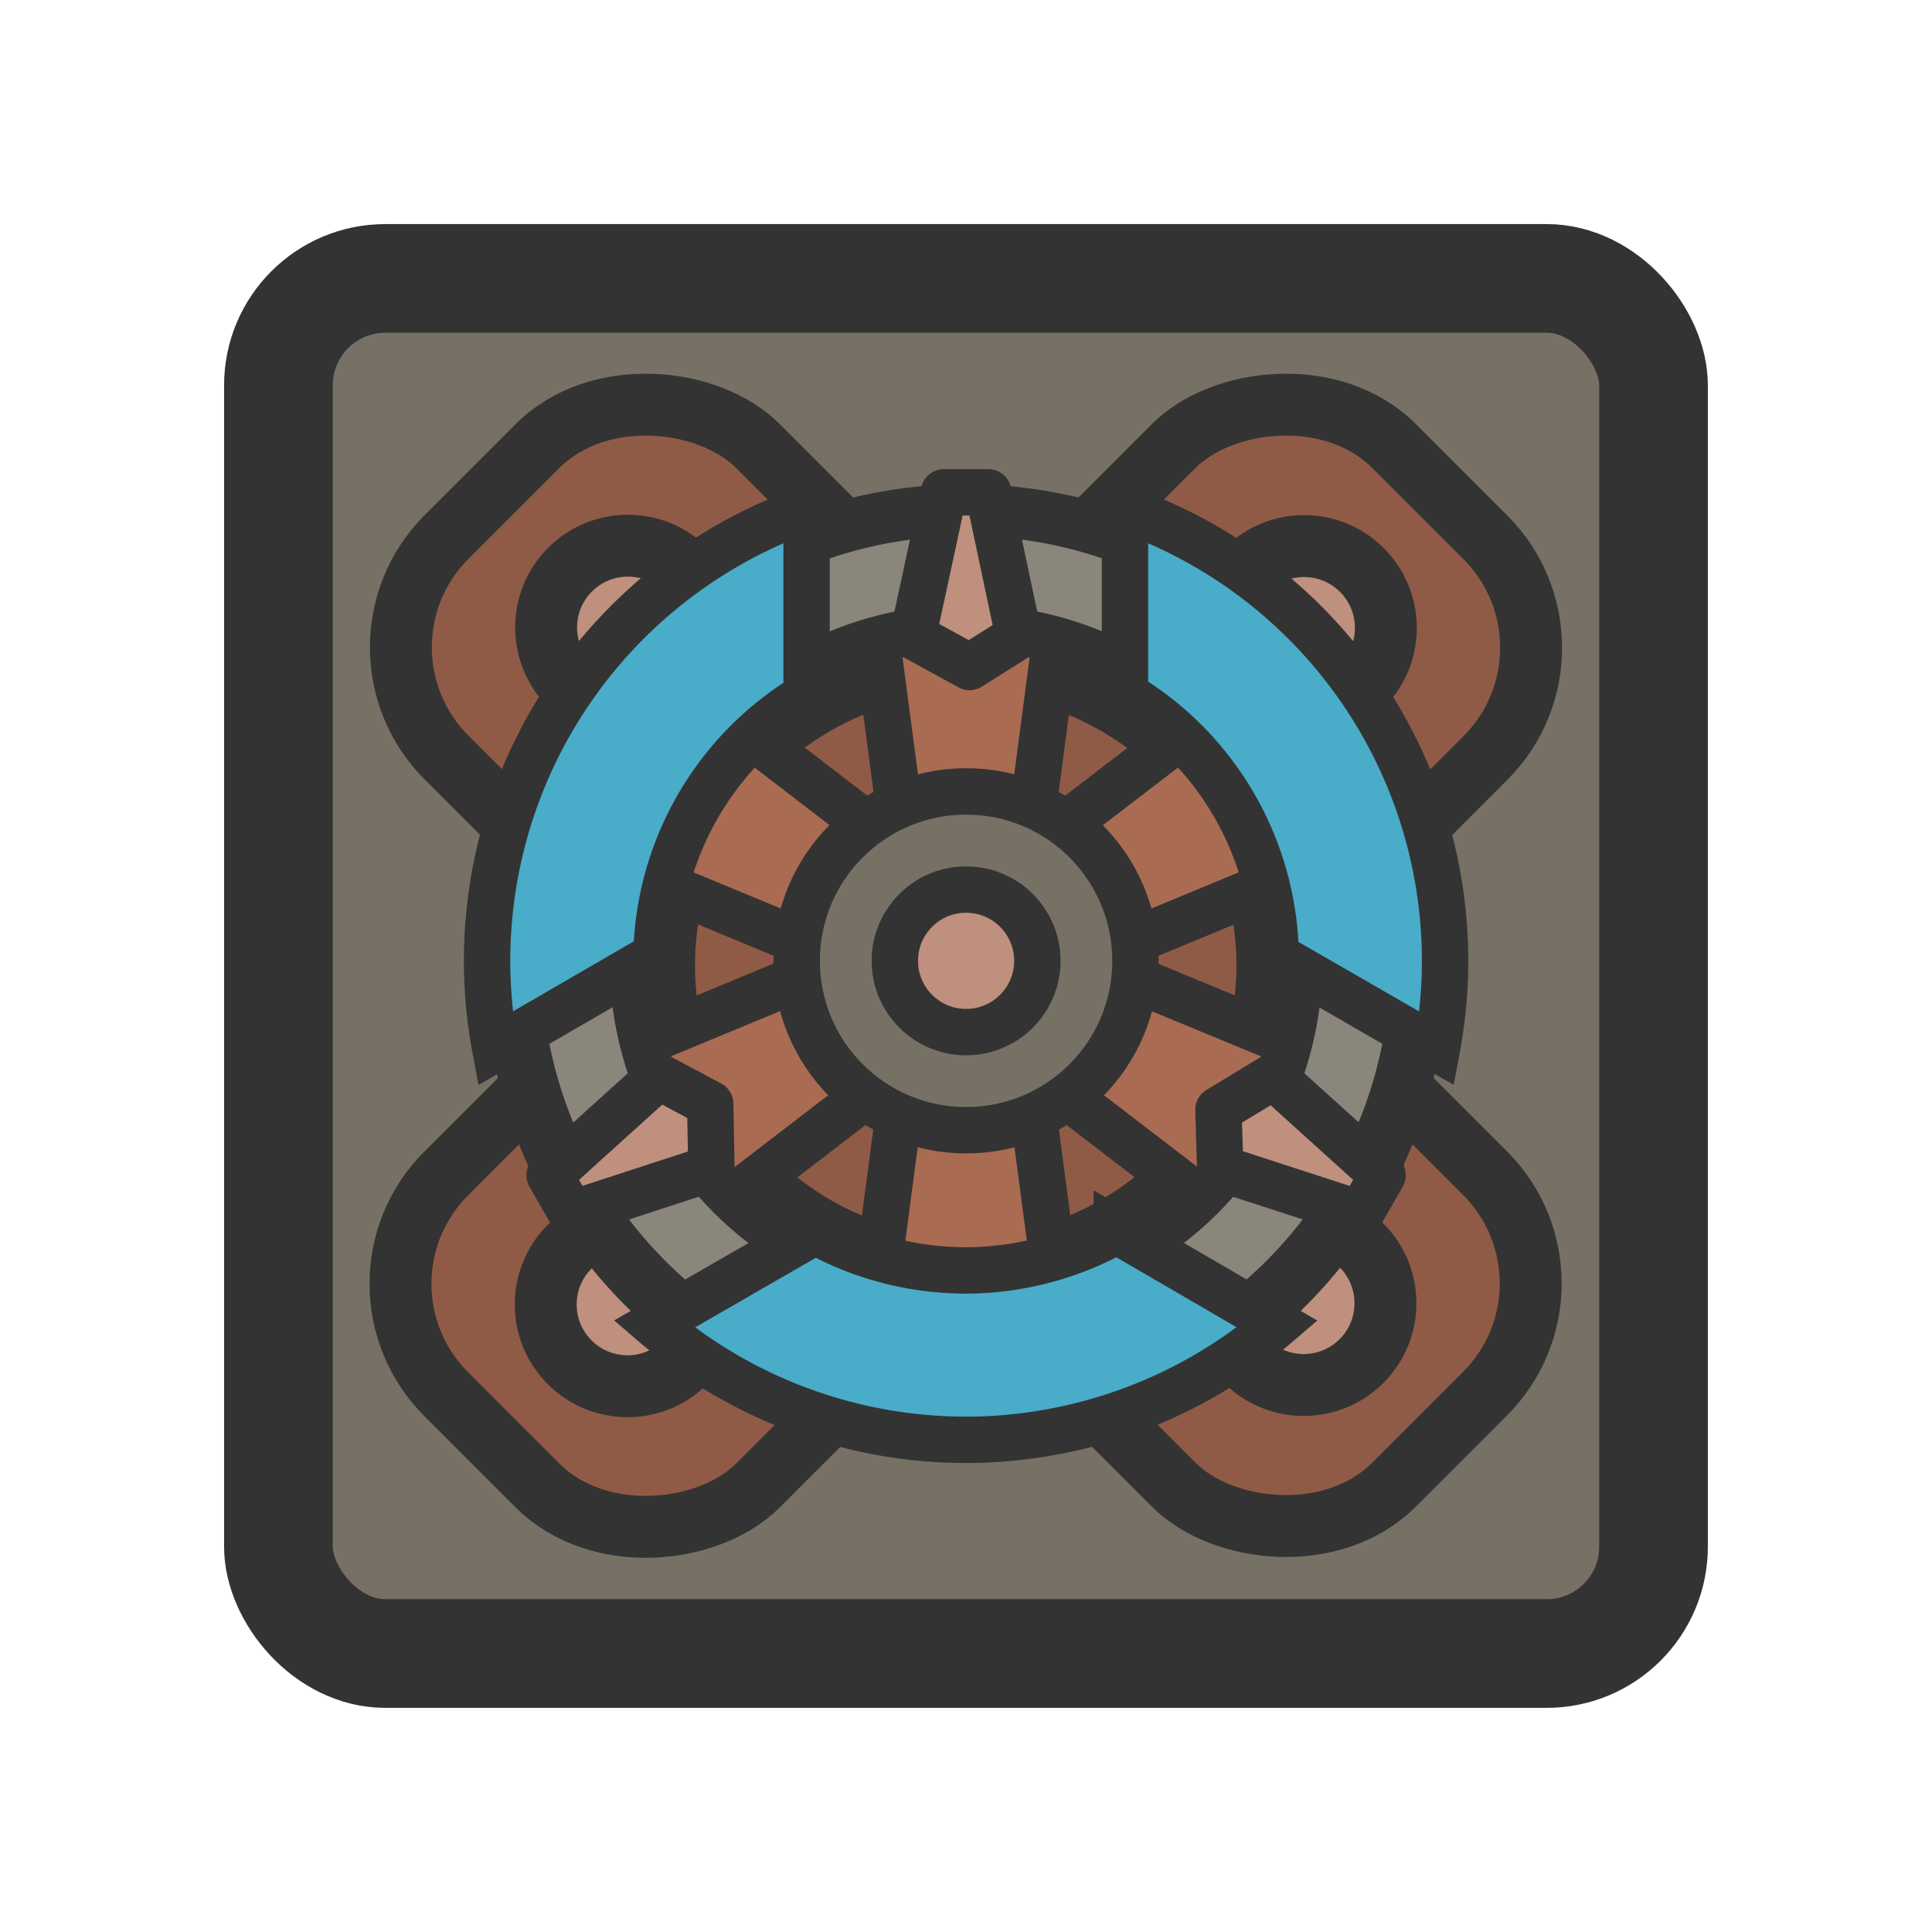 <svg xmlns="http://www.w3.org/2000/svg" xml:space="preserve" width="125" height="125" viewBox="0 0 33.073 33.073"><g stroke="#333" transform="translate(7.786 -3.394)"><rect width="23.54" height="23.54" x="-3.02" y="8.16" fill="#767164" stroke-width="1.86" rx="1.83" ry="1.83"/><g stroke-linejoin="round" stroke-width="1.06"><rect width="7.54" height="22.94" x="-11.67" y="8.8" fill="#905b46" ry="2.67" transform="rotate(-45)"/><circle cx="-7.9" cy="12.09" r="1.4" fill="#bf907d" transform="rotate(-45)"/><circle cx="-7.9" cy="28.45" r="1.4" fill="#bf907d" transform="rotate(-45)"/><rect width="7.55" height="22.95" x="-24.05" y="-3.57" fill="#905b46" ry="2.67" transform="scale(-1 1) rotate(-45)"/><circle cx="-20.28" cy="-.28" r="1.4" fill="#bf907d" transform="scale(-1 1) rotate(-45)"/><circle cx="-20.28" cy="16.1" r="1.4" fill="#bf907d" transform="scale(-1 1) rotate(-45)"/></g><g fill="#905b46" stroke-width=".91" transform="translate(-1.55 -3.33) scale(1.166)"><circle cx="8.83" cy="19.94" r="6.61" fill="#a96b52" stroke-linecap="round" stroke-linejoin="round" paint-order="markers fill stroke"/><circle cx="8.83" cy="19.94" r="4.43" stroke-linecap="round" stroke-linejoin="round" paint-order="markers fill stroke"/><path d="M8.83 24.07v2.52M2.87 16.5l2.48 1.43m9.5-1.44-2.48 1.44"/></g></g><g stroke="#333" stroke-width=".794" transform="translate(7.408 7.318) scale(1)"><g fill="#a96b52" stroke-linejoin="round"><path d="M7.37 1.88h3.52L9.83 9.91h-1.4z"/><path d="m14.52 3.97 1.75 3.05-7.48 3.1-.7-1.22Z"/><path d="m16.27 11.2-1.76 3.05-6.42-4.93.7-1.21Z"/><path d="M10.89 16.34H7.37l1.06-8.02h1.4z"/><path d="M3.75 14.25 1.99 11.2l7.48-3.1.7 1.22z"/><path d="m1.99 7.02 1.76-3.05 6.42 4.93-.7 1.22Z"/></g><path fill="#8a867b" stroke-linecap="round" stroke-linejoin="round" d="M13.7 2.97A7.67 7.67 36.58 0 0 2.97 4.56a7.67 7.67 36.58 0 0 1.59 10.73 7.67 7.67 36.58 0 0 10.73-1.6 7.67 7.67 36.58 0 0-1.6-10.72Zm-1.17 1.58a5.7 5.7 36.58 0 1 1.18 7.98 5.7 5.7 36.58 0 1-7.98 1.18 5.7 5.7 36.58 0 1-1.18-7.98 5.7 5.7 36.58 0 1 7.98-1.18z" paint-order="markers fill stroke"/><circle cx="9.13" cy="9.13" r="2.9" fill="#767164" stroke-linecap="round" stroke-linejoin="round" paint-order="markers fill stroke"/><circle cx="9.13" cy="9.13" r="1.22" fill="#bf907d" stroke-linecap="round" stroke-linejoin="round" paint-order="markers fill stroke"/><path fill="#49acc9" d="M6.4 1.4A8.2 8.2 0 0 0 .93 9.13a8.2 8.2 0 0 0 .14 1.5l2.76-1.6A5.3 5.3 0 0 1 6.4 4.59Zm5.45 0v3.17a5.3 5.3 0 0 1 2.58 4.47l2.76 1.59a8.2 8.2 0 0 0 .14-1.5 8.2 8.2 0 0 0-5.48-7.73Zm-5.3 12.36-2.76 1.59a8.2 8.2 0 0 0 5.34 1.98 8.2 8.2 0 0 0 5.33-1.98l-2.75-1.6a5.3 5.3 0 0 1-2.58.68 5.3 5.3 0 0 1-2.58-.67Z"/><path fill="#bf907d" stroke-linejoin="round" d="M8.75 1.11h.76l.52 2.46-.84.53-.97-.53Zm7.51 11.69-.38.66-2.4-.78-.03-1 .94-.57zm-13.88.66L2 12.8l1.87-1.69.88.47.02 1.1z"/></g></svg>
